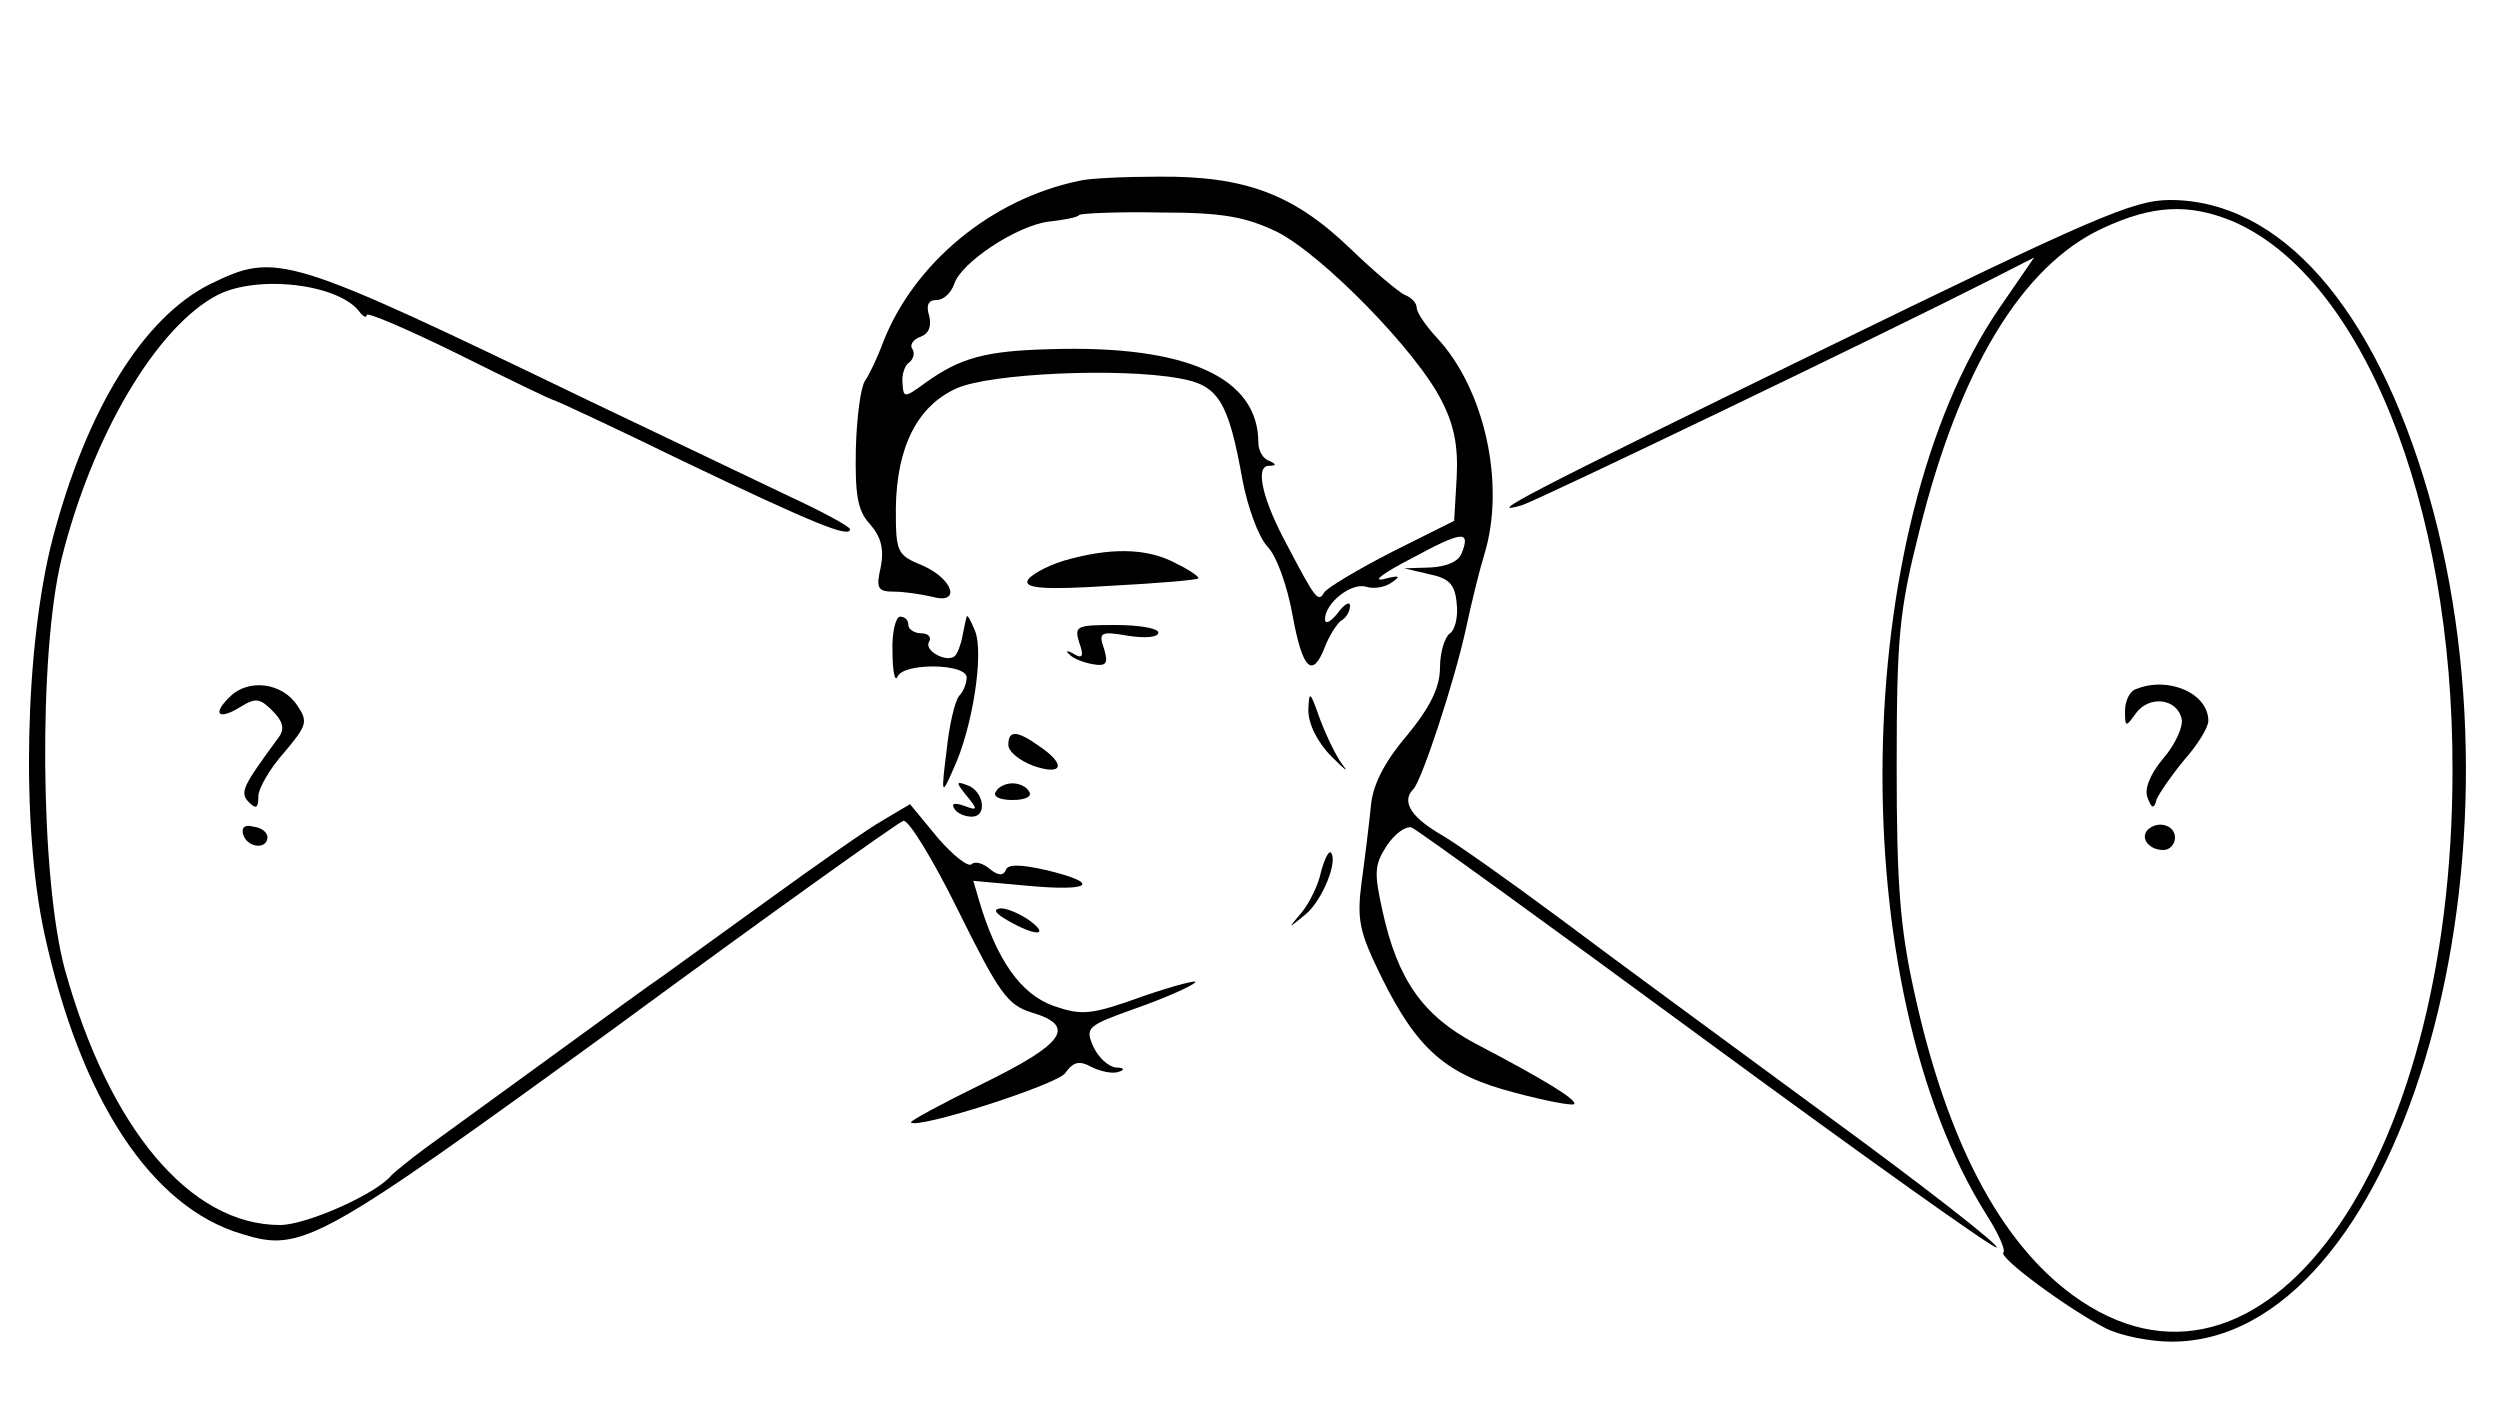 <?xml version="1.0" standalone="no"?>
<!DOCTYPE svg PUBLIC "-//W3C//DTD SVG 20010904//EN"
 "http://www.w3.org/TR/2001/REC-SVG-20010904/DTD/svg10.dtd">
<svg version="1.0" xmlns="http://www.w3.org/2000/svg"
 width="300pt" height="169pt" viewBox="0 0 300 169"
 preserveAspectRatio="xMidYMid meet">
<g transform="translate(0,169) scale(0.1,-0.1)"
fill="#000000" stroke="none">
<path d="M1295 1473 c-106 -22 -198 -99 -235 -193 -7 -19 -17 -40 -22 -47 -5
-7 -10 -43 -11 -82 -1 -55 2 -74 17 -90 13 -15 17 -29 13 -51 -6 -26 -4 -30
16 -30 12 0 32 -3 45 -6 35 -10 27 20 -10 37 -32 13 -33 16 -33 69 1 74 26
123 73 144 40 18 196 25 267 12 47 -8 59 -27 76 -122 6 -32 19 -68 30 -80 11
-11 24 -48 30 -82 12 -66 24 -77 39 -38 5 13 14 27 19 31 6 3 11 11 11 18 0 6
-7 2 -15 -9 -8 -10 -15 -14 -15 -7 0 19 31 44 49 39 9 -3 23 -1 31 5 12 8 9 9
-10 4 -14 -3 1 8 34 25 61 33 71 34 60 6 -4 -10 -18 -16 -38 -17 l-31 -1 30
-7 c24 -5 31 -12 33 -35 2 -16 -2 -32 -8 -36 -6 -4 -12 -22 -12 -41 0 -24 -12
-48 -40 -82 -28 -33 -41 -60 -43 -85 -2 -20 -7 -61 -11 -90 -6 -46 -3 -60 24
-115 43 -87 78 -117 159 -138 37 -10 69 -16 72 -14 4 5 -35 29 -119 73 -62 33
-93 76 -111 159 -10 45 -10 55 5 78 10 15 23 24 30 22 7 -3 166 -118 355 -257
188 -138 345 -250 347 -247 3 3 -88 74 -203 158 -114 84 -259 190 -320 236
-62 46 -128 93 -148 104 -33 20 -43 38 -29 52 10 10 49 128 63 192 7 33 17 73
22 89 26 84 1 199 -57 261 -13 14 -24 30 -24 36 0 5 -6 12 -14 15 -7 3 -37 28
-67 57 -67 64 -125 86 -229 85 -41 0 -84 -2 -95 -5z m237 -61 c54 -27 168
-143 198 -203 15 -29 20 -55 18 -92 l-3 -52 -74 -37 c-41 -21 -78 -43 -82 -49
-7 -12 -10 -9 -44 56 -30 55 -39 95 -23 96 10 0 10 2 1 6 -7 2 -13 12 -13 22
0 78 -86 117 -249 112 -78 -2 -108 -10 -150 -40 -26 -19 -27 -19 -28 0 -1 10
3 21 8 24 5 4 7 11 4 16 -4 5 1 12 10 15 10 4 13 13 10 25 -4 13 -1 19 9 19 8
0 17 8 21 19 8 26 75 70 113 75 18 2 35 5 37 8 2 2 46 4 97 3 75 0 102 -5 140
-23z"/>
<path d="M2186 1270 c-353 -172 -409 -201 -359 -186 21 7 429 203 561 270 l53
27 -42 -61 c-180 -264 -188 -814 -15 -1088 14 -22 23 -42 20 -45 -6 -6 78 -68
123 -91 18 -9 53 -16 79 -16 269 0 439 564 308 1018 -65 224 -178 352 -310
352 -44 0 -92 -21 -418 -180z m492 155 c156 -66 266 -339 265 -660 0 -477
-230 -794 -456 -629 -87 64 -151 185 -190 364 -17 77 -21 129 -21 270 0 155 3
187 27 282 48 194 123 319 220 364 60 28 103 30 155 9z"/>
<path d="M2563 863 c-7 -2 -13 -14 -13 -26 0 -20 1 -20 13 -3 16 22 50 18 55
-7 2 -9 -8 -31 -22 -47 -16 -19 -23 -37 -19 -47 5 -14 8 -14 11 -2 3 7 18 29
33 47 16 18 29 39 29 47 0 33 -48 54 -87 38z"/>
<path d="M2577 694 c-9 -10 2 -24 19 -24 8 0 14 7 14 15 0 15 -21 21 -33 9z"/>
<path d="M252 1349 c-80 -40 -148 -150 -189 -306 -33 -128 -38 -342 -10 -472
43 -199 128 -330 238 -362 71 -22 91 -11 446 247 185 136 342 248 347 249 6 2
36 -47 66 -108 49 -99 59 -113 88 -122 54 -16 40 -37 -58 -85 -49 -24 -88 -45
-87 -47 9 -8 174 45 185 59 10 14 17 16 33 7 11 -5 25 -8 32 -5 7 2 6 5 -4 5
-9 1 -21 12 -27 25 -10 23 -8 25 51 46 34 12 66 26 71 31 5 4 -23 -3 -61 -16
-64 -23 -74 -24 -109 -12 -39 14 -68 55 -89 126 l-7 24 66 -6 c76 -7 88 3 21
19 -31 7 -46 7 -48 0 -3 -7 -9 -7 -19 1 -8 7 -18 10 -22 6 -4 -4 -22 10 -41
32 l-33 40 -32 -19 c-18 -10 -79 -53 -137 -95 -58 -42 -115 -83 -126 -91 -12
-8 -74 -53 -137 -99 -63 -46 -131 -95 -150 -109 -19 -14 -37 -29 -40 -32 -17
-22 -102 -60 -134 -60 -108 0 -205 116 -258 306 -30 110 -32 381 -4 494 37
148 114 278 187 316 49 25 147 13 171 -21 4 -5 8 -7 8 -3 0 4 49 -17 110 -47
60 -30 112 -55 114 -55 2 0 73 -33 157 -74 157 -75 199 -92 199 -81 0 3 -33
21 -72 39 -40 19 -149 71 -243 116 -363 175 -373 178 -453 139z"/>
<path d="M1276 1017 c-22 -7 -41 -18 -43 -24 -3 -9 21 -11 99 -6 57 3 105 7
106 9 2 1 -10 10 -27 18 -35 19 -80 19 -135 3z"/>
<path d="M1071 908 c0 -24 3 -37 6 -30 7 17 83 16 83 -1 0 -7 -4 -17 -9 -22
-5 -6 -12 -35 -15 -65 -7 -55 -6 -55 8 -23 23 49 37 139 26 166 -5 12 -9 20
-10 17 -1 -3 -3 -13 -5 -23 -2 -11 -6 -21 -9 -24 -9 -9 -38 6 -31 17 3 5 -1
10 -9 10 -9 0 -16 5 -16 10 0 6 -4 10 -10 10 -5 0 -10 -19 -9 -42z"/>
<path d="M1295 919 c6 -16 4 -20 -6 -14 -8 5 -11 4 -6 0 4 -5 17 -10 28 -12
17 -3 19 1 14 18 -7 20 -5 22 29 16 20 -3 36 -2 36 4 0 5 -23 9 -51 9 -47 0
-50 -1 -44 -21z"/>
<path d="M276 854 c-22 -21 -14 -29 13 -12 18 11 23 10 38 -5 12 -12 15 -21 8
-31 -44 -60 -48 -67 -36 -79 8 -8 11 -7 11 7 0 10 14 34 31 53 27 32 29 37 16
56 -18 28 -59 33 -81 11z"/>
<path d="M1570 838 c0 -17 11 -39 28 -56 15 -15 21 -20 14 -11 -8 10 -20 35
-28 56 -12 34 -13 35 -14 11z"/>
<path d="M1210 796 c0 -8 14 -19 30 -25 35 -12 40 1 8 23 -28 20 -38 20 -38 2z"/>
<path d="M1160 735 c14 -17 13 -18 -3 -12 -11 4 -16 3 -12 -3 3 -6 13 -10 21
-10 20 0 14 32 -6 38 -13 5 -13 3 0 -13z"/>
<path d="M1195 740 c-4 -6 5 -10 20 -10 15 0 24 4 20 10 -3 6 -12 10 -20 10
-8 0 -17 -4 -20 -10z"/>
<path d="M292 688 c5 -15 28 -18 29 -3 0 6 -7 12 -17 13 -10 3 -15 -1 -12 -10z"/>
<path d="M1585 643 c-3 -15 -14 -37 -23 -48 -17 -20 -17 -20 5 -2 20 17 39 64
30 74 -3 2 -8 -9 -12 -24z"/>
<path d="M1210 585 c33 -19 50 -18 26 0 -11 8 -27 15 -35 15 -10 -1 -7 -6 9
-15z"/>
</g>
</svg>
